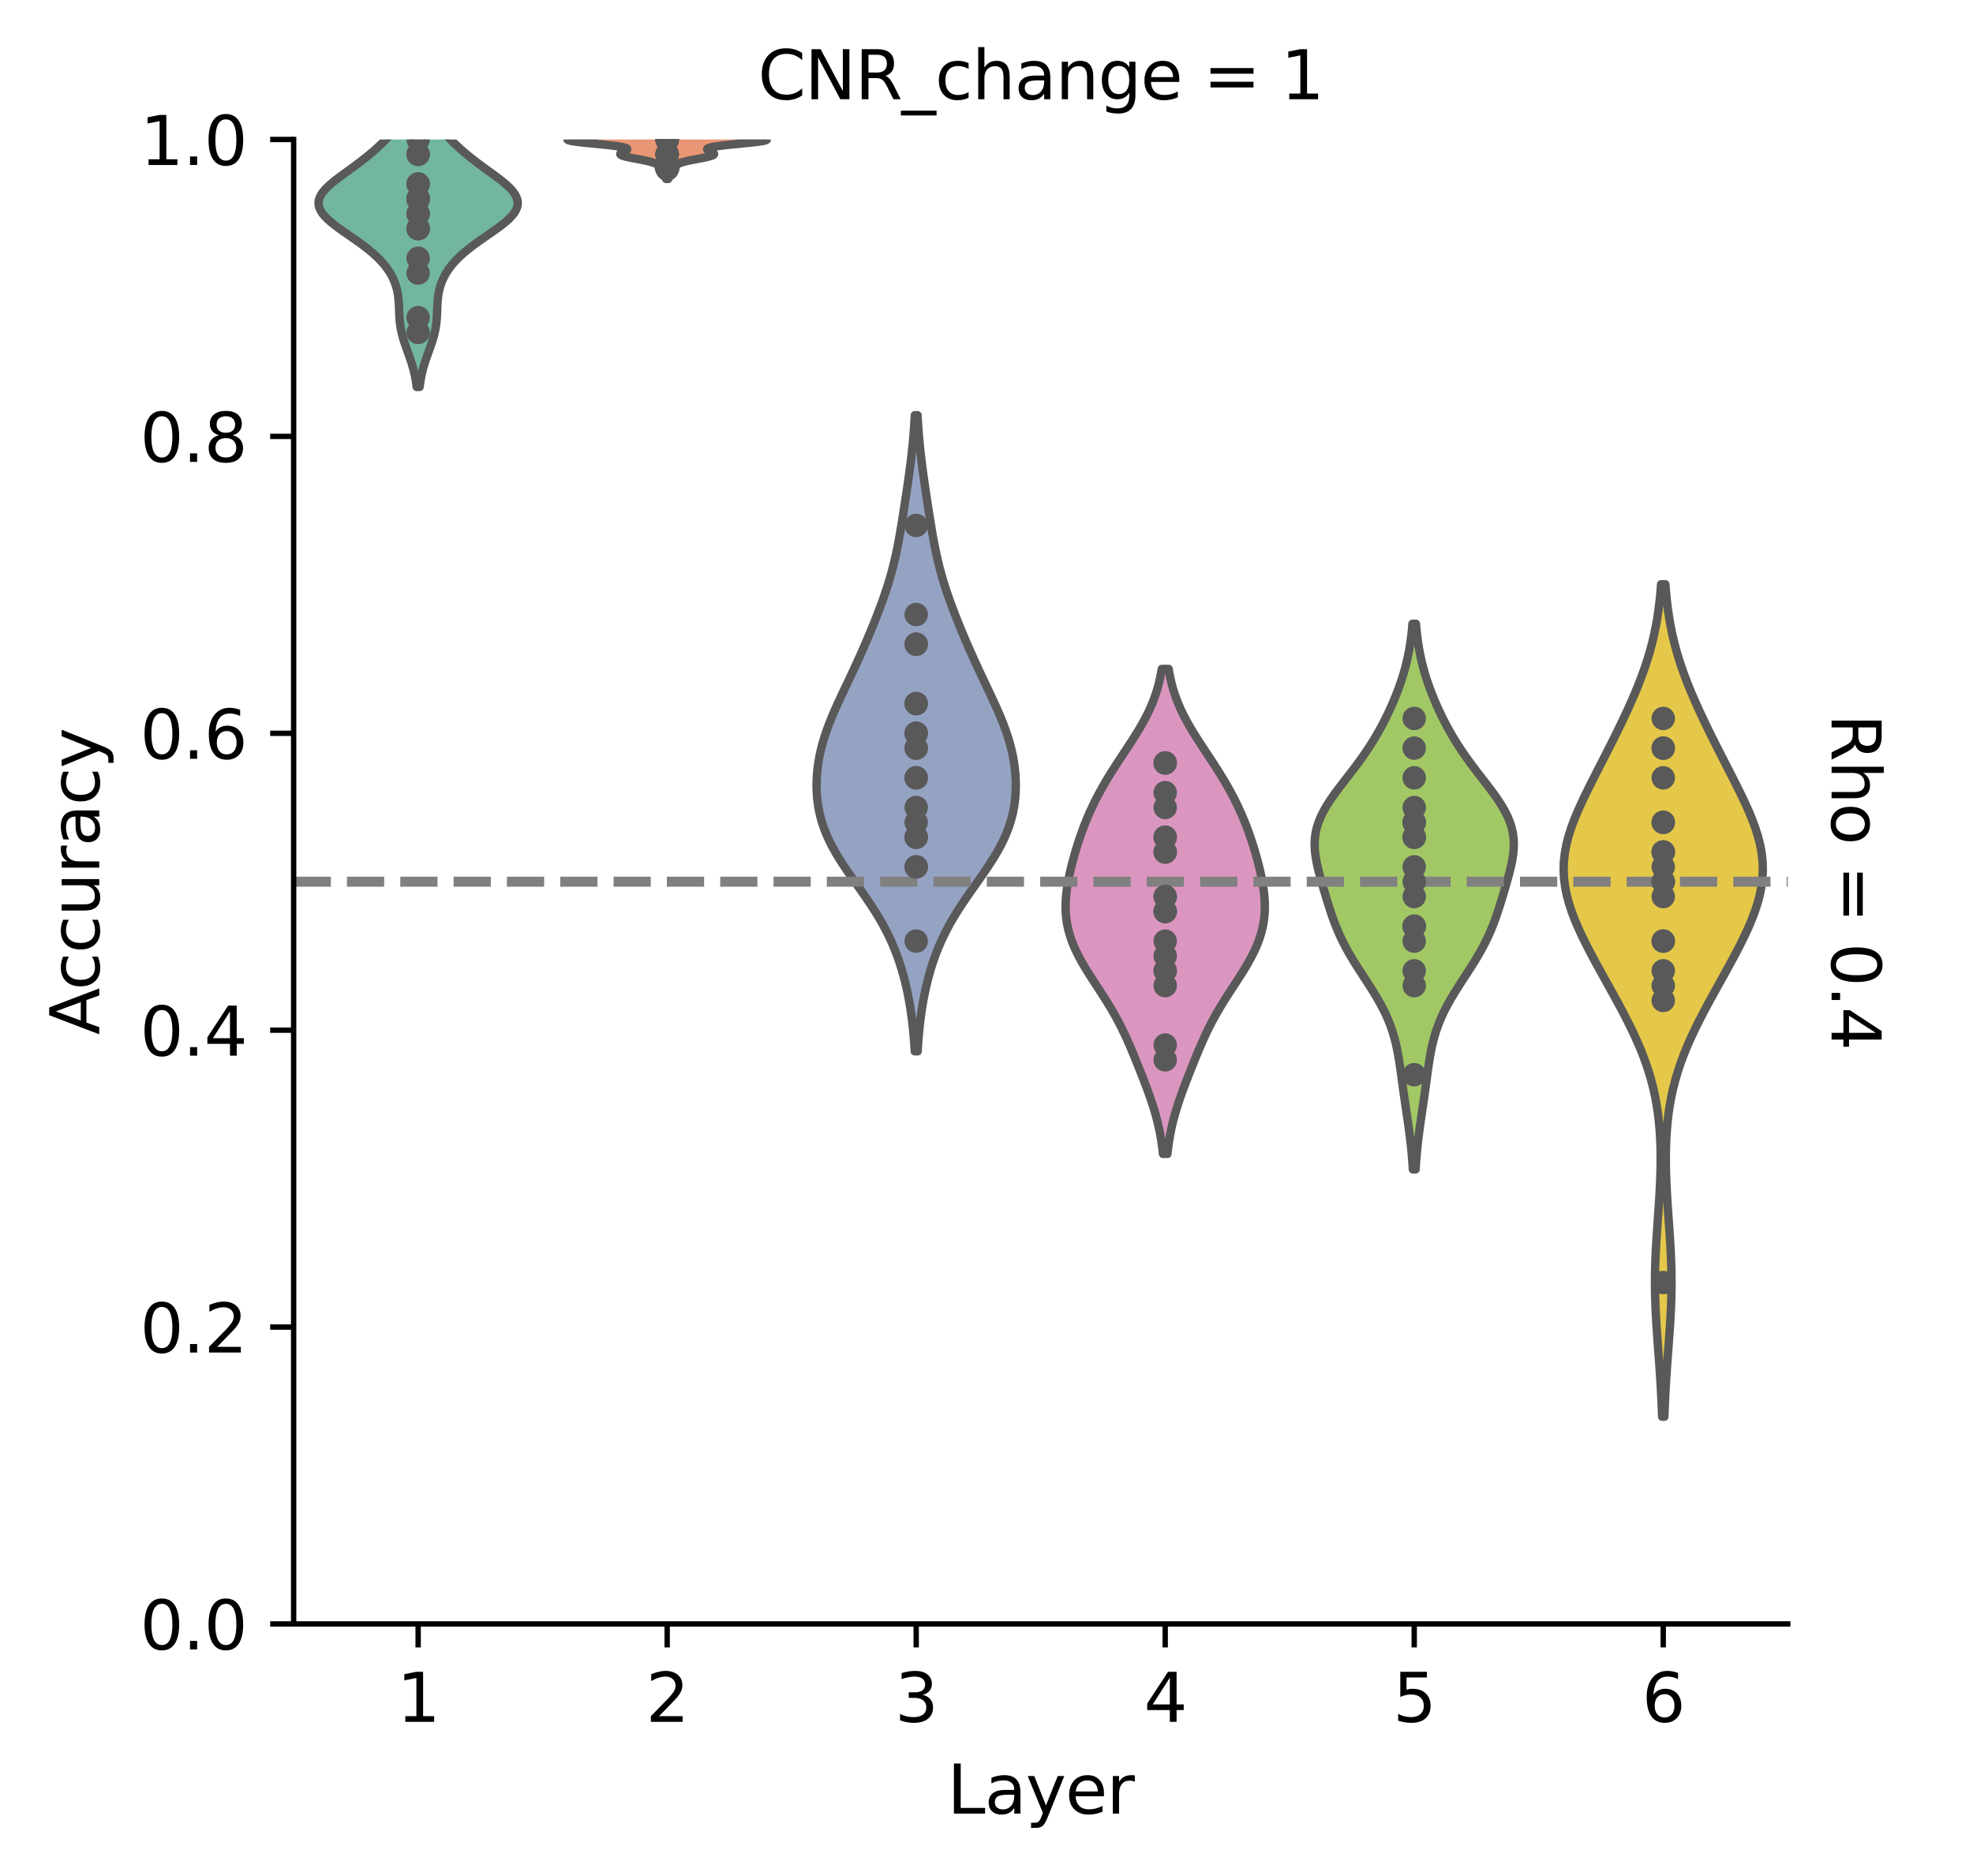 <?xml version="1.0" encoding="utf-8" standalone="no"?>
<!DOCTYPE svg PUBLIC "-//W3C//DTD SVG 1.1//EN"
  "http://www.w3.org/Graphics/SVG/1.1/DTD/svg11.dtd">
<svg xmlns:xlink="http://www.w3.org/1999/xlink" width="294.171pt" height="279.675pt" viewBox="0 0 294.171 279.675" xmlns="http://www.w3.org/2000/svg" version="1.1">
 <defs>
  <style type="text/css">*{stroke-linejoin: round; stroke-linecap: butt}</style>
 </defs>
 <g id="figure_1">
  <g id="patch_1">
   <path d="M 0 279.675 
L 294.171 279.675 
L 294.171 0 
L 0 0 
z
" style="fill: #ffffff"/>
  </g>
  <g id="axes_1">
   <g id="patch_2">
    <path d="M 43.781 242.118 
L 266.551 242.118 
L 266.551 20.798 
L 43.781 20.798 
z
" style="fill: #ffffff"/>
   </g>
   <g id="PolyCollection_1">
    <defs>
     <path id="mc979380153" d="M 62.563 -221.987 
L 62.128 -221.987 
L 62.071 -222.442 
L 62.003 -222.896 
L 61.924 -223.351 
L 61.832 -223.805 
L 61.728 -224.26 
L 61.611 -224.715 
L 61.481 -225.169 
L 61.341 -225.624 
L 61.191 -226.079 
L 61.034 -226.533 
L 60.872 -226.988 
L 60.708 -227.442 
L 60.545 -227.897 
L 60.386 -228.352 
L 60.236 -228.806 
L 60.097 -229.261 
L 59.971 -229.715 
L 59.861 -230.17 
L 59.767 -230.625 
L 59.691 -231.079 
L 59.631 -231.534 
L 59.586 -231.989 
L 59.554 -232.443 
L 59.53 -232.898 
L 59.512 -233.352 
L 59.496 -233.807 
L 59.475 -234.262 
L 59.448 -234.716 
L 59.408 -235.171 
L 59.352 -235.625 
L 59.276 -236.08 
L 59.178 -236.535 
L 59.054 -236.989 
L 58.902 -237.444 
L 58.721 -237.899 
L 58.509 -238.353 
L 58.264 -238.808 
L 57.984 -239.262 
L 57.668 -239.717 
L 57.316 -240.172 
L 56.925 -240.626 
L 56.495 -241.081 
L 56.025 -241.535 
L 55.517 -241.99 
L 54.972 -242.445 
L 54.392 -242.899 
L 53.783 -243.354 
L 53.149 -243.809 
L 52.498 -244.263 
L 51.84 -244.718 
L 51.185 -245.172 
L 50.546 -245.627 
L 49.935 -246.082 
L 49.365 -246.536 
L 48.85 -246.991 
L 48.403 -247.445 
L 48.036 -247.9 
L 47.757 -248.355 
L 47.575 -248.809 
L 47.494 -249.264 
L 47.516 -249.719 
L 47.641 -250.173 
L 47.863 -250.628 
L 48.175 -251.082 
L 48.57 -251.537 
L 49.034 -251.992 
L 49.557 -252.446 
L 50.124 -252.901 
L 50.723 -253.355 
L 51.342 -253.81 
L 51.97 -254.265 
L 52.596 -254.719 
L 53.214 -255.174 
L 53.817 -255.629 
L 54.401 -256.083 
L 54.965 -256.538 
L 55.507 -256.992 
L 56.026 -257.447 
L 56.524 -257.902 
L 57.002 -258.356 
L 57.46 -258.811 
L 57.899 -259.265 
L 58.319 -259.72 
L 58.72 -260.175 
L 59.102 -260.629 
L 59.464 -261.084 
L 59.804 -261.539 
L 60.122 -261.993 
L 60.417 -262.448 
L 60.688 -262.902 
L 60.933 -263.357 
L 61.154 -263.812 
L 61.35 -264.266 
L 61.523 -264.721 
L 61.672 -265.175 
L 61.8 -265.63 
L 61.909 -266.085 
L 61.999 -266.539 
L 62.074 -266.994 
L 62.616 -266.994 
L 62.616 -266.994 
L 62.691 -266.539 
L 62.782 -266.085 
L 62.89 -265.63 
L 63.019 -265.175 
L 63.168 -264.721 
L 63.34 -264.266 
L 63.537 -263.812 
L 63.757 -263.357 
L 64.003 -262.902 
L 64.274 -262.448 
L 64.568 -261.993 
L 64.887 -261.539 
L 65.227 -261.084 
L 65.589 -260.629 
L 65.971 -260.175 
L 66.372 -259.72 
L 66.792 -259.265 
L 67.231 -258.811 
L 67.689 -258.356 
L 68.166 -257.902 
L 68.664 -257.447 
L 69.184 -256.992 
L 69.726 -256.538 
L 70.289 -256.083 
L 70.874 -255.629 
L 71.477 -255.174 
L 72.095 -254.719 
L 72.721 -254.265 
L 73.349 -253.81 
L 73.967 -253.355 
L 74.567 -252.901 
L 75.134 -252.446 
L 75.656 -251.992 
L 76.121 -251.537 
L 76.515 -251.082 
L 76.828 -250.628 
L 77.05 -250.173 
L 77.174 -249.719 
L 77.197 -249.264 
L 77.116 -248.809 
L 76.934 -248.355 
L 76.655 -247.9 
L 76.287 -247.445 
L 75.84 -246.991 
L 75.326 -246.536 
L 74.756 -246.082 
L 74.145 -245.627 
L 73.505 -245.172 
L 72.851 -244.718 
L 72.193 -244.263 
L 71.542 -243.809 
L 70.908 -243.354 
L 70.298 -242.899 
L 69.719 -242.445 
L 69.173 -241.99 
L 68.665 -241.535 
L 68.196 -241.081 
L 67.766 -240.626 
L 67.375 -240.172 
L 67.022 -239.717 
L 66.707 -239.262 
L 66.427 -238.808 
L 66.182 -238.353 
L 65.969 -237.899 
L 65.788 -237.444 
L 65.637 -236.989 
L 65.513 -236.535 
L 65.415 -236.08 
L 65.339 -235.625 
L 65.283 -235.171 
L 65.243 -234.716 
L 65.215 -234.262 
L 65.195 -233.807 
L 65.178 -233.352 
L 65.16 -232.898 
L 65.137 -232.443 
L 65.104 -231.989 
L 65.059 -231.534 
L 65 -231.079 
L 64.923 -230.625 
L 64.83 -230.17 
L 64.72 -229.715 
L 64.594 -229.261 
L 64.455 -228.806 
L 64.304 -228.352 
L 64.146 -227.897 
L 63.983 -227.442 
L 63.819 -226.988 
L 63.657 -226.533 
L 63.499 -226.079 
L 63.35 -225.624 
L 63.209 -225.169 
L 63.08 -224.715 
L 62.963 -224.26 
L 62.859 -223.805 
L 62.767 -223.351 
L 62.688 -222.896 
L 62.62 -222.442 
L 62.563 -221.987 
z
" style="stroke: #595959; stroke-width: 1.25"/>
    </defs>
    <g clip-path="url(#p5f5f4c589f)">
     <use xlink:href="#mc979380153" x="0" y="279.675" style="fill: #72b6a1; stroke: #595959; stroke-width: 1.25"/>
    </g>
   </g>
   <g id="PolyCollection_2">
    <defs>
     <path id="m9bbb3e4b6f" d="M 99.628 -252.995 
L 99.32 -252.995 
L 99.286 -253.069 
L 99.247 -253.144 
L 99.203 -253.218 
L 99.153 -253.292 
L 99.099 -253.366 
L 99.04 -253.44 
L 98.976 -253.514 
L 98.909 -253.588 
L 98.84 -253.662 
L 98.769 -253.736 
L 98.698 -253.81 
L 98.628 -253.884 
L 98.561 -253.959 
L 98.499 -254.033 
L 98.442 -254.107 
L 98.391 -254.181 
L 98.348 -254.255 
L 98.312 -254.329 
L 98.284 -254.403 
L 98.262 -254.477 
L 98.246 -254.551 
L 98.234 -254.625 
L 98.223 -254.7 
L 98.21 -254.774 
L 98.191 -254.848 
L 98.164 -254.922 
L 98.122 -254.996 
L 98.063 -255.07 
L 97.982 -255.144 
L 97.874 -255.218 
L 97.737 -255.292 
L 97.567 -255.366 
L 97.362 -255.44 
L 97.122 -255.515 
L 96.847 -255.589 
L 96.539 -255.663 
L 96.201 -255.737 
L 95.839 -255.811 
L 95.457 -255.885 
L 95.064 -255.959 
L 94.669 -256.033 
L 94.281 -256.107 
L 93.91 -256.181 
L 93.566 -256.256 
L 93.257 -256.33 
L 92.993 -256.404 
L 92.779 -256.478 
L 92.621 -256.552 
L 92.521 -256.626 
L 92.48 -256.7 
L 92.494 -256.774 
L 92.559 -256.848 
L 92.665 -256.922 
L 92.803 -256.996 
L 92.961 -257.071 
L 93.123 -257.145 
L 93.274 -257.219 
L 93.4 -257.293 
L 93.484 -257.367 
L 93.512 -257.441 
L 93.472 -257.515 
L 93.351 -257.589 
L 93.143 -257.663 
L 92.842 -257.737 
L 92.448 -257.812 
L 91.965 -257.886 
L 91.397 -257.96 
L 90.758 -258.034 
L 90.062 -258.108 
L 89.327 -258.182 
L 88.574 -258.256 
L 87.825 -258.33 
L 87.106 -258.404 
L 86.439 -258.478 
L 85.848 -258.552 
L 85.354 -258.627 
L 84.976 -258.701 
L 84.729 -258.775 
L 84.622 -258.849 
L 84.662 -258.923 
L 84.849 -258.997 
L 85.18 -259.071 
L 85.644 -259.145 
L 86.23 -259.219 
L 86.92 -259.293 
L 87.696 -259.368 
L 88.538 -259.442 
L 89.424 -259.516 
L 90.334 -259.59 
L 91.247 -259.664 
L 92.145 -259.738 
L 93.012 -259.812 
L 93.835 -259.886 
L 94.605 -259.96 
L 95.312 -260.034 
L 95.954 -260.108 
L 96.527 -260.183 
L 97.033 -260.257 
L 97.472 -260.331 
L 101.475 -260.331 
L 101.475 -260.331 
L 101.915 -260.257 
L 102.42 -260.183 
L 102.993 -260.108 
L 103.635 -260.034 
L 104.343 -259.96 
L 105.112 -259.886 
L 105.935 -259.812 
L 106.803 -259.738 
L 107.701 -259.664 
L 108.613 -259.59 
L 109.523 -259.516 
L 110.409 -259.442 
L 111.251 -259.368 
L 112.027 -259.293 
L 112.718 -259.219 
L 113.303 -259.145 
L 113.768 -259.071 
L 114.098 -258.997 
L 114.285 -258.923 
L 114.325 -258.849 
L 114.218 -258.775 
L 113.971 -258.701 
L 113.593 -258.627 
L 113.099 -258.552 
L 112.508 -258.478 
L 111.842 -258.404 
L 111.122 -258.33 
L 110.373 -258.256 
L 109.62 -258.182 
L 108.885 -258.108 
L 108.189 -258.034 
L 107.55 -257.96 
L 106.983 -257.886 
L 106.499 -257.812 
L 106.105 -257.737 
L 105.804 -257.663 
L 105.596 -257.589 
L 105.476 -257.515 
L 105.435 -257.441 
L 105.463 -257.367 
L 105.547 -257.293 
L 105.673 -257.219 
L 105.825 -257.145 
L 105.987 -257.071 
L 106.144 -256.996 
L 106.282 -256.922 
L 106.389 -256.848 
L 106.453 -256.774 
L 106.467 -256.7 
L 106.426 -256.626 
L 106.326 -256.552 
L 106.168 -256.478 
L 105.955 -256.404 
L 105.69 -256.33 
L 105.381 -256.256 
L 105.037 -256.181 
L 104.666 -256.107 
L 104.278 -256.033 
L 103.883 -255.959 
L 103.49 -255.885 
L 103.109 -255.811 
L 102.746 -255.737 
L 102.408 -255.663 
L 102.1 -255.589 
L 101.825 -255.515 
L 101.585 -255.44 
L 101.38 -255.366 
L 101.21 -255.292 
L 101.073 -255.218 
L 100.966 -255.144 
L 100.884 -255.07 
L 100.825 -254.996 
L 100.784 -254.922 
L 100.756 -254.848 
L 100.737 -254.774 
L 100.724 -254.7 
L 100.713 -254.625 
L 100.701 -254.551 
L 100.685 -254.477 
L 100.663 -254.403 
L 100.635 -254.329 
L 100.599 -254.255 
L 100.556 -254.181 
L 100.505 -254.107 
L 100.448 -254.033 
L 100.386 -253.959 
L 100.319 -253.884 
L 100.25 -253.81 
L 100.179 -253.736 
L 100.108 -253.662 
L 100.038 -253.588 
L 99.971 -253.514 
L 99.908 -253.44 
L 99.848 -253.366 
L 99.794 -253.292 
L 99.744 -253.218 
L 99.7 -253.144 
L 99.661 -253.069 
L 99.628 -252.995 
z
" style="stroke: #595959; stroke-width: 1.25"/>
    </defs>
    <g clip-path="url(#p5f5f4c589f)">
     <use xlink:href="#m9bbb3e4b6f" x="0" y="279.675" style="fill: #e99675; stroke: #595959; stroke-width: 1.25"/>
    </g>
   </g>
   <g id="PolyCollection_3">
    <defs>
     <path id="m232d4e8653" d="M 136.818 -122.928 
L 136.386 -122.928 
L 136.328 -123.886 
L 136.258 -124.844 
L 136.175 -125.802 
L 136.078 -126.76 
L 135.966 -127.718 
L 135.837 -128.676 
L 135.69 -129.634 
L 135.524 -130.592 
L 135.338 -131.55 
L 135.131 -132.508 
L 134.901 -133.466 
L 134.647 -134.424 
L 134.366 -135.382 
L 134.057 -136.34 
L 133.718 -137.298 
L 133.345 -138.256 
L 132.937 -139.214 
L 132.492 -140.172 
L 132.008 -141.13 
L 131.487 -142.088 
L 130.928 -143.046 
L 130.334 -144.004 
L 129.71 -144.962 
L 129.061 -145.92 
L 128.393 -146.878 
L 127.717 -147.836 
L 127.041 -148.794 
L 126.375 -149.752 
L 125.73 -150.71 
L 125.116 -151.668 
L 124.541 -152.626 
L 124.012 -153.584 
L 123.536 -154.542 
L 123.116 -155.5 
L 122.754 -156.458 
L 122.451 -157.415 
L 122.206 -158.373 
L 122.016 -159.331 
L 121.878 -160.289 
L 121.791 -161.247 
L 121.751 -162.205 
L 121.755 -163.163 
L 121.803 -164.121 
L 121.893 -165.079 
L 122.024 -166.037 
L 122.195 -166.995 
L 122.406 -167.953 
L 122.657 -168.911 
L 122.946 -169.869 
L 123.27 -170.827 
L 123.627 -171.785 
L 124.012 -172.743 
L 124.422 -173.701 
L 124.85 -174.659 
L 125.293 -175.617 
L 125.744 -176.575 
L 126.198 -177.533 
L 126.653 -178.491 
L 127.104 -179.449 
L 127.549 -180.407 
L 127.987 -181.365 
L 128.417 -182.323 
L 128.839 -183.281 
L 129.252 -184.239 
L 129.657 -185.197 
L 130.053 -186.155 
L 130.441 -187.113 
L 130.819 -188.071 
L 131.185 -189.029 
L 131.538 -189.987 
L 131.876 -190.945 
L 132.198 -191.903 
L 132.5 -192.861 
L 132.783 -193.819 
L 133.046 -194.777 
L 133.288 -195.735 
L 133.512 -196.693 
L 133.718 -197.651 
L 133.909 -198.609 
L 134.087 -199.567 
L 134.254 -200.525 
L 134.414 -201.483 
L 134.568 -202.441 
L 134.719 -203.399 
L 134.867 -204.357 
L 135.013 -205.315 
L 135.157 -206.273 
L 135.299 -207.231 
L 135.437 -208.189 
L 135.571 -209.147 
L 135.699 -210.104 
L 135.819 -211.062 
L 135.931 -212.02 
L 136.034 -212.978 
L 136.127 -213.936 
L 136.21 -214.894 
L 136.282 -215.852 
L 136.344 -216.81 
L 136.397 -217.768 
L 136.807 -217.768 
L 136.807 -217.768 
L 136.86 -216.81 
L 136.922 -215.852 
L 136.994 -214.894 
L 137.077 -213.936 
L 137.17 -212.978 
L 137.272 -212.02 
L 137.385 -211.062 
L 137.505 -210.104 
L 137.633 -209.147 
L 137.767 -208.189 
L 137.905 -207.231 
L 138.047 -206.273 
L 138.191 -205.315 
L 138.337 -204.357 
L 138.485 -203.399 
L 138.636 -202.441 
L 138.79 -201.483 
L 138.95 -200.525 
L 139.117 -199.567 
L 139.295 -198.609 
L 139.486 -197.651 
L 139.692 -196.693 
L 139.915 -195.735 
L 140.158 -194.777 
L 140.421 -193.819 
L 140.704 -192.861 
L 141.006 -191.903 
L 141.327 -190.945 
L 141.666 -189.987 
L 142.019 -189.029 
L 142.385 -188.071 
L 142.763 -187.113 
L 143.15 -186.155 
L 143.547 -185.197 
L 143.952 -184.239 
L 144.365 -183.281 
L 144.787 -182.323 
L 145.217 -181.365 
L 145.655 -180.407 
L 146.1 -179.449 
L 146.551 -178.491 
L 147.005 -177.533 
L 147.46 -176.575 
L 147.911 -175.617 
L 148.353 -174.659 
L 148.782 -173.701 
L 149.192 -172.743 
L 149.577 -171.785 
L 149.934 -170.827 
L 150.258 -169.869 
L 150.547 -168.911 
L 150.797 -167.953 
L 151.009 -166.995 
L 151.18 -166.037 
L 151.311 -165.079 
L 151.401 -164.121 
L 151.449 -163.163 
L 151.453 -162.205 
L 151.413 -161.247 
L 151.326 -160.289 
L 151.188 -159.331 
L 150.998 -158.373 
L 150.753 -157.415 
L 150.449 -156.458 
L 150.088 -155.5 
L 149.668 -154.542 
L 149.191 -153.584 
L 148.663 -152.626 
L 148.088 -151.668 
L 147.473 -150.71 
L 146.828 -149.752 
L 146.163 -148.794 
L 145.487 -147.836 
L 144.81 -146.878 
L 144.143 -145.92 
L 143.494 -144.962 
L 142.869 -144.004 
L 142.276 -143.046 
L 141.717 -142.088 
L 141.195 -141.13 
L 140.712 -140.172 
L 140.267 -139.214 
L 139.859 -138.256 
L 139.486 -137.298 
L 139.147 -136.34 
L 138.837 -135.382 
L 138.557 -134.424 
L 138.302 -133.466 
L 138.073 -132.508 
L 137.865 -131.55 
L 137.68 -130.592 
L 137.514 -129.634 
L 137.367 -128.676 
L 137.238 -127.718 
L 137.126 -126.76 
L 137.029 -125.802 
L 136.946 -124.844 
L 136.876 -123.886 
L 136.818 -122.928 
z
" style="stroke: #595959; stroke-width: 1.25"/>
    </defs>
    <g clip-path="url(#p5f5f4c589f)">
     <use xlink:href="#m232d4e8653" x="0" y="279.675" style="fill: #95a3c3; stroke: #595959; stroke-width: 1.25"/>
    </g>
   </g>
   <g id="PolyCollection_4">
    <defs>
     <path id="m439e32567b" d="M 174.064 -107.638 
L 173.397 -107.638 
L 173.316 -108.368 
L 173.221 -109.098 
L 173.11 -109.829 
L 172.983 -110.559 
L 172.839 -111.289 
L 172.676 -112.02 
L 172.497 -112.75 
L 172.3 -113.48 
L 172.086 -114.211 
L 171.857 -114.941 
L 171.615 -115.671 
L 171.36 -116.402 
L 171.096 -117.132 
L 170.823 -117.862 
L 170.545 -118.593 
L 170.261 -119.323 
L 169.973 -120.053 
L 169.683 -120.784 
L 169.389 -121.514 
L 169.091 -122.245 
L 168.788 -122.975 
L 168.478 -123.705 
L 168.159 -124.436 
L 167.829 -125.166 
L 167.485 -125.896 
L 167.125 -126.627 
L 166.748 -127.357 
L 166.353 -128.087 
L 165.94 -128.818 
L 165.509 -129.548 
L 165.062 -130.278 
L 164.601 -131.009 
L 164.131 -131.739 
L 163.655 -132.469 
L 163.177 -133.2 
L 162.704 -133.93 
L 162.241 -134.66 
L 161.792 -135.391 
L 161.362 -136.121 
L 160.958 -136.852 
L 160.582 -137.582 
L 160.239 -138.312 
L 159.931 -139.043 
L 159.662 -139.773 
L 159.432 -140.503 
L 159.242 -141.234 
L 159.093 -141.964 
L 158.983 -142.694 
L 158.913 -143.425 
L 158.879 -144.155 
L 158.88 -144.885 
L 158.912 -145.616 
L 158.974 -146.346 
L 159.062 -147.076 
L 159.173 -147.807 
L 159.304 -148.537 
L 159.453 -149.267 
L 159.618 -149.998 
L 159.796 -150.728 
L 159.987 -151.459 
L 160.189 -152.189 
L 160.403 -152.919 
L 160.628 -153.65 
L 160.864 -154.38 
L 161.113 -155.11 
L 161.374 -155.841 
L 161.649 -156.571 
L 161.939 -157.301 
L 162.244 -158.032 
L 162.566 -158.762 
L 162.904 -159.492 
L 163.259 -160.223 
L 163.632 -160.953 
L 164.023 -161.683 
L 164.43 -162.414 
L 164.854 -163.144 
L 165.293 -163.874 
L 165.746 -164.605 
L 166.211 -165.335 
L 166.684 -166.066 
L 167.164 -166.796 
L 167.647 -167.526 
L 168.128 -168.257 
L 168.605 -168.987 
L 169.074 -169.717 
L 169.529 -170.448 
L 169.968 -171.178 
L 170.387 -171.908 
L 170.783 -172.639 
L 171.153 -173.369 
L 171.496 -174.099 
L 171.809 -174.83 
L 172.094 -175.56 
L 172.348 -176.29 
L 172.574 -177.021 
L 172.772 -177.751 
L 172.943 -178.481 
L 173.09 -179.212 
L 173.215 -179.942 
L 174.246 -179.942 
L 174.246 -179.942 
L 174.37 -179.212 
L 174.517 -178.481 
L 174.689 -177.751 
L 174.886 -177.021 
L 175.112 -176.29 
L 175.367 -175.56 
L 175.651 -174.83 
L 175.965 -174.099 
L 176.307 -173.369 
L 176.678 -172.639 
L 177.073 -171.908 
L 177.492 -171.178 
L 177.931 -170.448 
L 178.387 -169.717 
L 178.855 -168.987 
L 179.332 -168.257 
L 179.814 -167.526 
L 180.296 -166.796 
L 180.776 -166.066 
L 181.25 -165.335 
L 181.714 -164.605 
L 182.167 -163.874 
L 182.606 -163.144 
L 183.03 -162.414 
L 183.438 -161.683 
L 183.828 -160.953 
L 184.201 -160.223 
L 184.556 -159.492 
L 184.895 -158.762 
L 185.216 -158.032 
L 185.521 -157.301 
L 185.811 -156.571 
L 186.086 -155.841 
L 186.347 -155.11 
L 186.596 -154.38 
L 186.833 -153.65 
L 187.057 -152.919 
L 187.271 -152.189 
L 187.474 -151.459 
L 187.664 -150.728 
L 187.843 -149.998 
L 188.007 -149.267 
L 188.156 -148.537 
L 188.287 -147.807 
L 188.398 -147.076 
L 188.486 -146.346 
L 188.548 -145.616 
L 188.581 -144.885 
L 188.581 -144.155 
L 188.548 -143.425 
L 188.477 -142.694 
L 188.368 -141.964 
L 188.218 -141.234 
L 188.029 -140.503 
L 187.799 -139.773 
L 187.529 -139.043 
L 187.221 -138.312 
L 186.878 -137.582 
L 186.503 -136.852 
L 186.098 -136.121 
L 185.669 -135.391 
L 185.22 -134.66 
L 184.756 -133.93 
L 184.283 -133.2 
L 183.806 -132.469 
L 183.329 -131.739 
L 182.859 -131.009 
L 182.399 -130.278 
L 181.952 -129.548 
L 181.52 -128.818 
L 181.107 -128.087 
L 180.712 -127.357 
L 180.335 -126.627 
L 179.975 -125.896 
L 179.631 -125.166 
L 179.301 -124.436 
L 178.982 -123.705 
L 178.672 -122.975 
L 178.369 -122.245 
L 178.071 -121.514 
L 177.777 -120.784 
L 177.487 -120.053 
L 177.199 -119.323 
L 176.916 -118.593 
L 176.637 -117.862 
L 176.364 -117.132 
L 176.1 -116.402 
L 175.845 -115.671 
L 175.603 -114.941 
L 175.374 -114.211 
L 175.161 -113.48 
L 174.964 -112.75 
L 174.784 -112.02 
L 174.622 -111.289 
L 174.477 -110.559 
L 174.35 -109.829 
L 174.24 -109.098 
L 174.145 -108.368 
L 174.064 -107.638 
z
" style="stroke: #595959; stroke-width: 1.25"/>
    </defs>
    <g clip-path="url(#p5f5f4c589f)">
     <use xlink:href="#m439e32567b" x="0" y="279.675" style="fill: #db96c0; stroke: #595959; stroke-width: 1.25"/>
    </g>
   </g>
   <g id="PolyCollection_5">
    <defs>
     <path id="m9a0f03e8f7" d="M 211.062 -105.331 
L 210.655 -105.331 
L 210.603 -106.153 
L 210.542 -106.975 
L 210.471 -107.796 
L 210.391 -108.618 
L 210.302 -109.44 
L 210.204 -110.261 
L 210.098 -111.083 
L 209.985 -111.905 
L 209.868 -112.726 
L 209.747 -113.548 
L 209.626 -114.37 
L 209.504 -115.191 
L 209.385 -116.013 
L 209.268 -116.835 
L 209.154 -117.656 
L 209.042 -118.478 
L 208.931 -119.299 
L 208.818 -120.121 
L 208.7 -120.943 
L 208.572 -121.764 
L 208.43 -122.586 
L 208.269 -123.408 
L 208.084 -124.229 
L 207.87 -125.051 
L 207.623 -125.873 
L 207.341 -126.694 
L 207.02 -127.516 
L 206.66 -128.338 
L 206.263 -129.159 
L 205.83 -129.981 
L 205.364 -130.803 
L 204.872 -131.624 
L 204.359 -132.446 
L 203.831 -133.267 
L 203.297 -134.089 
L 202.763 -134.911 
L 202.238 -135.732 
L 201.728 -136.554 
L 201.238 -137.376 
L 200.775 -138.197 
L 200.34 -139.019 
L 199.936 -139.841 
L 199.562 -140.662 
L 199.218 -141.484 
L 198.9 -142.306 
L 198.605 -143.127 
L 198.327 -143.949 
L 198.063 -144.771 
L 197.809 -145.592 
L 197.561 -146.414 
L 197.317 -147.236 
L 197.079 -148.057 
L 196.848 -148.879 
L 196.63 -149.7 
L 196.431 -150.522 
L 196.26 -151.344 
L 196.125 -152.165 
L 196.038 -152.987 
L 196.007 -153.809 
L 196.042 -154.63 
L 196.148 -155.452 
L 196.331 -156.274 
L 196.591 -157.095 
L 196.928 -157.917 
L 197.336 -158.739 
L 197.809 -159.56 
L 198.337 -160.382 
L 198.91 -161.204 
L 199.515 -162.025 
L 200.142 -162.847 
L 200.778 -163.668 
L 201.413 -164.49 
L 202.04 -165.312 
L 202.65 -166.133 
L 203.239 -166.955 
L 203.803 -167.777 
L 204.342 -168.598 
L 204.854 -169.42 
L 205.34 -170.242 
L 205.802 -171.063 
L 206.241 -171.885 
L 206.659 -172.707 
L 207.055 -173.528 
L 207.433 -174.35 
L 207.791 -175.172 
L 208.129 -175.993 
L 208.447 -176.815 
L 208.745 -177.637 
L 209.022 -178.458 
L 209.277 -179.28 
L 209.509 -180.101 
L 209.718 -180.923 
L 209.905 -181.745 
L 210.069 -182.566 
L 210.212 -183.388 
L 210.335 -184.21 
L 210.44 -185.031 
L 210.527 -185.853 
L 210.599 -186.675 
L 211.117 -186.675 
L 211.117 -186.675 
L 211.19 -185.853 
L 211.277 -185.031 
L 211.382 -184.21 
L 211.505 -183.388 
L 211.648 -182.566 
L 211.812 -181.745 
L 211.999 -180.923 
L 212.208 -180.101 
L 212.44 -179.28 
L 212.695 -178.458 
L 212.971 -177.637 
L 213.269 -176.815 
L 213.588 -175.993 
L 213.926 -175.172 
L 214.284 -174.35 
L 214.661 -173.528 
L 215.058 -172.707 
L 215.476 -171.885 
L 215.915 -171.063 
L 216.377 -170.242 
L 216.863 -169.42 
L 217.375 -168.598 
L 217.914 -167.777 
L 218.478 -166.955 
L 219.067 -166.133 
L 219.677 -165.312 
L 220.303 -164.49 
L 220.939 -163.668 
L 221.575 -162.847 
L 222.202 -162.025 
L 222.807 -161.204 
L 223.38 -160.382 
L 223.908 -159.56 
L 224.381 -158.739 
L 224.789 -157.917 
L 225.126 -157.095 
L 225.386 -156.274 
L 225.569 -155.452 
L 225.675 -154.63 
L 225.71 -153.809 
L 225.679 -152.987 
L 225.592 -152.165 
L 225.457 -151.344 
L 225.286 -150.522 
L 225.087 -149.7 
L 224.869 -148.879 
L 224.638 -148.057 
L 224.4 -147.236 
L 224.156 -146.414 
L 223.908 -145.592 
L 223.653 -144.771 
L 223.389 -143.949 
L 223.112 -143.127 
L 222.817 -142.306 
L 222.499 -141.484 
L 222.155 -140.662 
L 221.781 -139.841 
L 221.377 -139.019 
L 220.942 -138.197 
L 220.479 -137.376 
L 219.989 -136.554 
L 219.479 -135.732 
L 218.953 -134.911 
L 218.42 -134.089 
L 217.886 -133.267 
L 217.358 -132.446 
L 216.845 -131.624 
L 216.352 -130.803 
L 215.887 -129.981 
L 215.454 -129.159 
L 215.056 -128.338 
L 214.697 -127.516 
L 214.376 -126.694 
L 214.093 -125.873 
L 213.847 -125.051 
L 213.633 -124.229 
L 213.448 -123.408 
L 213.287 -122.586 
L 213.145 -121.764 
L 213.017 -120.943 
L 212.899 -120.121 
L 212.786 -119.299 
L 212.675 -118.478 
L 212.563 -117.656 
L 212.449 -116.835 
L 212.332 -116.013 
L 212.212 -115.191 
L 212.091 -114.37 
L 211.969 -113.548 
L 211.849 -112.726 
L 211.732 -111.905 
L 211.619 -111.083 
L 211.513 -110.261 
L 211.415 -109.44 
L 211.325 -108.618 
L 211.245 -107.796 
L 211.175 -106.975 
L 211.114 -106.153 
L 211.062 -105.331 
z
" style="stroke: #595959; stroke-width: 1.25"/>
    </defs>
    <g clip-path="url(#p5f5f4c589f)">
     <use xlink:href="#m9a0f03e8f7" x="0" y="279.675" style="fill: #a2c865; stroke: #595959; stroke-width: 1.25"/>
    </g>
   </g>
   <g id="PolyCollection_6">
    <defs>
     <path id="m78352e26e6" d="M 248.154 -68.456 
L 247.819 -68.456 
L 247.773 -69.709 
L 247.719 -70.963 
L 247.656 -72.217 
L 247.585 -73.47 
L 247.505 -74.724 
L 247.42 -75.977 
L 247.329 -77.231 
L 247.235 -78.485 
L 247.142 -79.738 
L 247.052 -80.992 
L 246.968 -82.246 
L 246.894 -83.499 
L 246.833 -84.753 
L 246.787 -86.007 
L 246.76 -87.26 
L 246.751 -88.514 
L 246.761 -89.767 
L 246.79 -91.021 
L 246.836 -92.275 
L 246.898 -93.528 
L 246.971 -94.782 
L 247.054 -96.036 
L 247.141 -97.289 
L 247.23 -98.543 
L 247.316 -99.797 
L 247.397 -101.05 
L 247.468 -102.304 
L 247.527 -103.557 
L 247.571 -104.811 
L 247.596 -106.065 
L 247.601 -107.318 
L 247.582 -108.572 
L 247.536 -109.826 
L 247.46 -111.079 
L 247.351 -112.333 
L 247.206 -113.587 
L 247.021 -114.84 
L 246.793 -116.094 
L 246.521 -117.347 
L 246.201 -118.601 
L 245.833 -119.855 
L 245.418 -121.108 
L 244.955 -122.362 
L 244.447 -123.616 
L 243.898 -124.869 
L 243.311 -126.123 
L 242.691 -127.377 
L 242.045 -128.63 
L 241.377 -129.884 
L 240.694 -131.137 
L 240.001 -132.391 
L 239.304 -133.645 
L 238.609 -134.898 
L 237.921 -136.152 
L 237.248 -137.406 
L 236.596 -138.659 
L 235.972 -139.913 
L 235.386 -141.167 
L 234.847 -142.42 
L 234.364 -143.674 
L 233.949 -144.927 
L 233.611 -146.181 
L 233.358 -147.435 
L 233.198 -148.688 
L 233.135 -149.942 
L 233.172 -151.196 
L 233.307 -152.449 
L 233.537 -153.703 
L 233.854 -154.957 
L 234.249 -156.21 
L 234.713 -157.464 
L 235.232 -158.717 
L 235.795 -159.971 
L 236.391 -161.225 
L 237.011 -162.478 
L 237.644 -163.732 
L 238.285 -164.986 
L 238.928 -166.239 
L 239.568 -167.493 
L 240.203 -168.747 
L 240.83 -170 
L 241.445 -171.254 
L 242.048 -172.507 
L 242.634 -173.761 
L 243.2 -175.015 
L 243.744 -176.268 
L 244.26 -177.522 
L 244.746 -178.776 
L 245.198 -180.029 
L 245.614 -181.283 
L 245.99 -182.537 
L 246.327 -183.79 
L 246.623 -185.044 
L 246.881 -186.298 
L 247.102 -187.551 
L 247.288 -188.805 
L 247.442 -190.058 
L 247.568 -191.312 
L 247.669 -192.566 
L 248.305 -192.566 
L 248.305 -192.566 
L 248.406 -191.312 
L 248.532 -190.058 
L 248.686 -188.805 
L 248.872 -187.551 
L 249.092 -186.298 
L 249.35 -185.044 
L 249.647 -183.79 
L 249.983 -182.537 
L 250.36 -181.283 
L 250.775 -180.029 
L 251.227 -178.776 
L 251.713 -177.522 
L 252.229 -176.268 
L 252.773 -175.015 
L 253.34 -173.761 
L 253.926 -172.507 
L 254.528 -171.254 
L 255.144 -170 
L 255.77 -168.747 
L 256.405 -167.493 
L 257.045 -166.239 
L 257.688 -164.986 
L 258.329 -163.732 
L 258.963 -162.478 
L 259.582 -161.225 
L 260.178 -159.971 
L 260.742 -158.717 
L 261.261 -157.464 
L 261.724 -156.21 
L 262.119 -154.957 
L 262.437 -153.703 
L 262.666 -152.449 
L 262.801 -151.196 
L 262.838 -149.942 
L 262.775 -148.688 
L 262.615 -147.435 
L 262.362 -146.181 
L 262.024 -144.927 
L 261.609 -143.674 
L 261.127 -142.42 
L 260.587 -141.167 
L 260.001 -139.913 
L 259.378 -138.659 
L 258.725 -137.406 
L 258.052 -136.152 
L 257.364 -134.898 
L 256.669 -133.645 
L 255.972 -132.391 
L 255.279 -131.137 
L 254.596 -129.884 
L 253.928 -128.63 
L 253.282 -127.377 
L 252.663 -126.123 
L 252.076 -124.869 
L 251.526 -123.616 
L 251.019 -122.362 
L 250.556 -121.108 
L 250.14 -119.855 
L 249.772 -118.601 
L 249.453 -117.347 
L 249.18 -116.094 
L 248.953 -114.84 
L 248.768 -113.587 
L 248.622 -112.333 
L 248.514 -111.079 
L 248.438 -109.826 
L 248.392 -108.572 
L 248.372 -107.318 
L 248.377 -106.065 
L 248.402 -104.811 
L 248.446 -103.557 
L 248.505 -102.304 
L 248.576 -101.05 
L 248.657 -99.797 
L 248.743 -98.543 
L 248.832 -97.289 
L 248.92 -96.036 
L 249.002 -94.782 
L 249.076 -93.528 
L 249.137 -92.275 
L 249.183 -91.021 
L 249.212 -89.767 
L 249.223 -88.514 
L 249.214 -87.26 
L 249.186 -86.007 
L 249.14 -84.753 
L 249.079 -83.499 
L 249.006 -82.246 
L 248.922 -80.992 
L 248.832 -79.738 
L 248.738 -78.485 
L 248.645 -77.231 
L 248.554 -75.977 
L 248.468 -74.724 
L 248.389 -73.47 
L 248.317 -72.217 
L 248.254 -70.963 
L 248.2 -69.709 
L 248.154 -68.456 
z
" style="stroke: #595959; stroke-width: 1.25"/>
    </defs>
    <g clip-path="url(#p5f5f4c589f)">
     <use xlink:href="#m78352e26e6" x="0" y="279.675" style="fill: #e5c849; stroke: #595959; stroke-width: 1.25"/>
    </g>
   </g>
   <g id="matplotlib.axis_1">
    <g id="xtick_1">
     <g id="line2d_1">
      <defs>
       <path id="mad9108a8cf" d="M 0 0 
L 0 3.5 
" style="stroke: #000000; stroke-width: 0.8"/>
      </defs>
      <g>
       <use xlink:href="#mad9108a8cf" x="62.345" y="242.118" style="stroke: #000000; stroke-width: 0.8"/>
      </g>
     </g>
     <g id="text_1">
      <!-- 1 -->
      <g transform="translate(59.164 256.717) scale(0.1 -0.1)">
       <defs>
        <path id="DejaVuSans-31" d="M 794 531 
L 1825 531 
L 1825 4091 
L 703 3866 
L 703 4441 
L 1819 4666 
L 2450 4666 
L 2450 531 
L 3481 531 
L 3481 0 
L 794 0 
L 794 531 
z
" transform="scale(0.016)"/>
       </defs>
       <use xlink:href="#DejaVuSans-31"/>
      </g>
     </g>
    </g>
    <g id="xtick_2">
     <g id="line2d_2">
      <g>
       <use xlink:href="#mad9108a8cf" x="99.474" y="242.118" style="stroke: #000000; stroke-width: 0.8"/>
      </g>
     </g>
     <g id="text_2">
      <!-- 2 -->
      <g transform="translate(96.292 256.717) scale(0.1 -0.1)">
       <defs>
        <path id="DejaVuSans-32" d="M 1228 531 
L 3431 531 
L 3431 0 
L 469 0 
L 469 531 
Q 828 903 1448 1529 
Q 2069 2156 2228 2338 
Q 2531 2678 2651 2914 
Q 2772 3150 2772 3378 
Q 2772 3750 2511 3984 
Q 2250 4219 1831 4219 
Q 1534 4219 1204 4116 
Q 875 4013 500 3803 
L 500 4441 
Q 881 4594 1212 4672 
Q 1544 4750 1819 4750 
Q 2544 4750 2975 4387 
Q 3406 4025 3406 3419 
Q 3406 3131 3298 2873 
Q 3191 2616 2906 2266 
Q 2828 2175 2409 1742 
Q 1991 1309 1228 531 
z
" transform="scale(0.016)"/>
       </defs>
       <use xlink:href="#DejaVuSans-32"/>
      </g>
     </g>
    </g>
    <g id="xtick_3">
     <g id="line2d_3">
      <g>
       <use xlink:href="#mad9108a8cf" x="136.602" y="242.118" style="stroke: #000000; stroke-width: 0.8"/>
      </g>
     </g>
     <g id="text_3">
      <!-- 3 -->
      <g transform="translate(133.421 256.717) scale(0.1 -0.1)">
       <defs>
        <path id="DejaVuSans-33" d="M 2597 2516 
Q 3050 2419 3304 2112 
Q 3559 1806 3559 1356 
Q 3559 666 3084 287 
Q 2609 -91 1734 -91 
Q 1441 -91 1130 -33 
Q 819 25 488 141 
L 488 750 
Q 750 597 1062 519 
Q 1375 441 1716 441 
Q 2309 441 2620 675 
Q 2931 909 2931 1356 
Q 2931 1769 2642 2001 
Q 2353 2234 1838 2234 
L 1294 2234 
L 1294 2753 
L 1863 2753 
Q 2328 2753 2575 2939 
Q 2822 3125 2822 3475 
Q 2822 3834 2567 4026 
Q 2313 4219 1838 4219 
Q 1578 4219 1281 4162 
Q 984 4106 628 3988 
L 628 4550 
Q 988 4650 1302 4700 
Q 1616 4750 1894 4750 
Q 2613 4750 3031 4423 
Q 3450 4097 3450 3541 
Q 3450 3153 3228 2886 
Q 3006 2619 2597 2516 
z
" transform="scale(0.016)"/>
       </defs>
       <use xlink:href="#DejaVuSans-33"/>
      </g>
     </g>
    </g>
    <g id="xtick_4">
     <g id="line2d_4">
      <g>
       <use xlink:href="#mad9108a8cf" x="173.73" y="242.118" style="stroke: #000000; stroke-width: 0.8"/>
      </g>
     </g>
     <g id="text_4">
      <!-- 4 -->
      <g transform="translate(170.549 256.717) scale(0.1 -0.1)">
       <defs>
        <path id="DejaVuSans-34" d="M 2419 4116 
L 825 1625 
L 2419 1625 
L 2419 4116 
z
M 2253 4666 
L 3047 4666 
L 3047 1625 
L 3713 1625 
L 3713 1100 
L 3047 1100 
L 3047 0 
L 2419 0 
L 2419 1100 
L 313 1100 
L 313 1709 
L 2253 4666 
z
" transform="scale(0.016)"/>
       </defs>
       <use xlink:href="#DejaVuSans-34"/>
      </g>
     </g>
    </g>
    <g id="xtick_5">
     <g id="line2d_5">
      <g>
       <use xlink:href="#mad9108a8cf" x="210.858" y="242.118" style="stroke: #000000; stroke-width: 0.8"/>
      </g>
     </g>
     <g id="text_5">
      <!-- 5 -->
      <g transform="translate(207.677 256.717) scale(0.1 -0.1)">
       <defs>
        <path id="DejaVuSans-35" d="M 691 4666 
L 3169 4666 
L 3169 4134 
L 1269 4134 
L 1269 2991 
Q 1406 3038 1543 3061 
Q 1681 3084 1819 3084 
Q 2600 3084 3056 2656 
Q 3513 2228 3513 1497 
Q 3513 744 3044 326 
Q 2575 -91 1722 -91 
Q 1428 -91 1123 -41 
Q 819 9 494 109 
L 494 744 
Q 775 591 1075 516 
Q 1375 441 1709 441 
Q 2250 441 2565 725 
Q 2881 1009 2881 1497 
Q 2881 1984 2565 2268 
Q 2250 2553 1709 2553 
Q 1456 2553 1204 2497 
Q 953 2441 691 2322 
L 691 4666 
z
" transform="scale(0.016)"/>
       </defs>
       <use xlink:href="#DejaVuSans-35"/>
      </g>
     </g>
    </g>
    <g id="xtick_6">
     <g id="line2d_6">
      <g>
       <use xlink:href="#mad9108a8cf" x="247.987" y="242.118" style="stroke: #000000; stroke-width: 0.8"/>
      </g>
     </g>
     <g id="text_6">
      <!-- 6 -->
      <g transform="translate(244.805 256.717) scale(0.1 -0.1)">
       <defs>
        <path id="DejaVuSans-36" d="M 2113 2584 
Q 1688 2584 1439 2293 
Q 1191 2003 1191 1497 
Q 1191 994 1439 701 
Q 1688 409 2113 409 
Q 2538 409 2786 701 
Q 3034 994 3034 1497 
Q 3034 2003 2786 2293 
Q 2538 2584 2113 2584 
z
M 3366 4563 
L 3366 3988 
Q 3128 4100 2886 4159 
Q 2644 4219 2406 4219 
Q 1781 4219 1451 3797 
Q 1122 3375 1075 2522 
Q 1259 2794 1537 2939 
Q 1816 3084 2150 3084 
Q 2853 3084 3261 2657 
Q 3669 2231 3669 1497 
Q 3669 778 3244 343 
Q 2819 -91 2113 -91 
Q 1303 -91 875 529 
Q 447 1150 447 2328 
Q 447 3434 972 4092 
Q 1497 4750 2381 4750 
Q 2619 4750 2861 4703 
Q 3103 4656 3366 4563 
z
" transform="scale(0.016)"/>
       </defs>
       <use xlink:href="#DejaVuSans-36"/>
      </g>
     </g>
    </g>
    <g id="text_7">
     <!-- Layer -->
     <g transform="translate(141.225 270.395) scale(0.1 -0.1)">
      <defs>
       <path id="DejaVuSans-4c" d="M 628 4666 
L 1259 4666 
L 1259 531 
L 3531 531 
L 3531 0 
L 628 0 
L 628 4666 
z
" transform="scale(0.016)"/>
       <path id="DejaVuSans-61" d="M 2194 1759 
Q 1497 1759 1228 1600 
Q 959 1441 959 1056 
Q 959 750 1161 570 
Q 1363 391 1709 391 
Q 2188 391 2477 730 
Q 2766 1069 2766 1631 
L 2766 1759 
L 2194 1759 
z
M 3341 1997 
L 3341 0 
L 2766 0 
L 2766 531 
Q 2569 213 2275 61 
Q 1981 -91 1556 -91 
Q 1019 -91 701 211 
Q 384 513 384 1019 
Q 384 1609 779 1909 
Q 1175 2209 1959 2209 
L 2766 2209 
L 2766 2266 
Q 2766 2663 2505 2880 
Q 2244 3097 1772 3097 
Q 1472 3097 1187 3025 
Q 903 2953 641 2809 
L 641 3341 
Q 956 3463 1253 3523 
Q 1550 3584 1831 3584 
Q 2591 3584 2966 3190 
Q 3341 2797 3341 1997 
z
" transform="scale(0.016)"/>
       <path id="DejaVuSans-79" d="M 2059 -325 
Q 1816 -950 1584 -1140 
Q 1353 -1331 966 -1331 
L 506 -1331 
L 506 -850 
L 844 -850 
Q 1081 -850 1212 -737 
Q 1344 -625 1503 -206 
L 1606 56 
L 191 3500 
L 800 3500 
L 1894 763 
L 2988 3500 
L 3597 3500 
L 2059 -325 
z
" transform="scale(0.016)"/>
       <path id="DejaVuSans-65" d="M 3597 1894 
L 3597 1613 
L 953 1613 
Q 991 1019 1311 708 
Q 1631 397 2203 397 
Q 2534 397 2845 478 
Q 3156 559 3463 722 
L 3463 178 
Q 3153 47 2828 -22 
Q 2503 -91 2169 -91 
Q 1331 -91 842 396 
Q 353 884 353 1716 
Q 353 2575 817 3079 
Q 1281 3584 2069 3584 
Q 2775 3584 3186 3129 
Q 3597 2675 3597 1894 
z
M 3022 2063 
Q 3016 2534 2758 2815 
Q 2500 3097 2075 3097 
Q 1594 3097 1305 2825 
Q 1016 2553 972 2059 
L 3022 2063 
z
" transform="scale(0.016)"/>
       <path id="DejaVuSans-72" d="M 2631 2963 
Q 2534 3019 2420 3045 
Q 2306 3072 2169 3072 
Q 1681 3072 1420 2755 
Q 1159 2438 1159 1844 
L 1159 0 
L 581 0 
L 581 3500 
L 1159 3500 
L 1159 2956 
Q 1341 3275 1631 3429 
Q 1922 3584 2338 3584 
Q 2397 3584 2469 3576 
Q 2541 3569 2628 3553 
L 2631 2963 
z
" transform="scale(0.016)"/>
      </defs>
      <use xlink:href="#DejaVuSans-4c"/>
      <use xlink:href="#DejaVuSans-61" x="55.713"/>
      <use xlink:href="#DejaVuSans-79" x="116.992"/>
      <use xlink:href="#DejaVuSans-65" x="176.172"/>
      <use xlink:href="#DejaVuSans-72" x="237.695"/>
     </g>
    </g>
   </g>
   <g id="matplotlib.axis_2">
    <g id="ytick_1">
     <g id="line2d_7">
      <defs>
       <path id="m5b5e52a534" d="M 0 0 
L -3.5 0 
" style="stroke: #000000; stroke-width: 0.8"/>
      </defs>
      <g>
       <use xlink:href="#m5b5e52a534" x="43.781" y="242.118" style="stroke: #000000; stroke-width: 0.8"/>
      </g>
     </g>
     <g id="text_8">
      <!-- 0.0 -->
      <g transform="translate(20.878 245.918) scale(0.1 -0.1)">
       <defs>
        <path id="DejaVuSans-30" d="M 2034 4250 
Q 1547 4250 1301 3770 
Q 1056 3291 1056 2328 
Q 1056 1369 1301 889 
Q 1547 409 2034 409 
Q 2525 409 2770 889 
Q 3016 1369 3016 2328 
Q 3016 3291 2770 3770 
Q 2525 4250 2034 4250 
z
M 2034 4750 
Q 2819 4750 3233 4129 
Q 3647 3509 3647 2328 
Q 3647 1150 3233 529 
Q 2819 -91 2034 -91 
Q 1250 -91 836 529 
Q 422 1150 422 2328 
Q 422 3509 836 4129 
Q 1250 4750 2034 4750 
z
" transform="scale(0.016)"/>
        <path id="DejaVuSans-2e" d="M 684 794 
L 1344 794 
L 1344 0 
L 684 0 
L 684 794 
z
" transform="scale(0.016)"/>
       </defs>
       <use xlink:href="#DejaVuSans-30"/>
       <use xlink:href="#DejaVuSans-2e" x="63.623"/>
       <use xlink:href="#DejaVuSans-30" x="95.41"/>
      </g>
     </g>
    </g>
    <g id="ytick_2">
     <g id="line2d_8">
      <g>
       <use xlink:href="#m5b5e52a534" x="43.781" y="197.854" style="stroke: #000000; stroke-width: 0.8"/>
      </g>
     </g>
     <g id="text_9">
      <!-- 0.2 -->
      <g transform="translate(20.878 201.654) scale(0.1 -0.1)">
       <use xlink:href="#DejaVuSans-30"/>
       <use xlink:href="#DejaVuSans-2e" x="63.623"/>
       <use xlink:href="#DejaVuSans-32" x="95.41"/>
      </g>
     </g>
    </g>
    <g id="ytick_3">
     <g id="line2d_9">
      <g>
       <use xlink:href="#m5b5e52a534" x="43.781" y="153.59" style="stroke: #000000; stroke-width: 0.8"/>
      </g>
     </g>
     <g id="text_10">
      <!-- 0.4 -->
      <g transform="translate(20.878 157.39) scale(0.1 -0.1)">
       <use xlink:href="#DejaVuSans-30"/>
       <use xlink:href="#DejaVuSans-2e" x="63.623"/>
       <use xlink:href="#DejaVuSans-34" x="95.41"/>
      </g>
     </g>
    </g>
    <g id="ytick_4">
     <g id="line2d_10">
      <g>
       <use xlink:href="#m5b5e52a534" x="43.781" y="109.326" style="stroke: #000000; stroke-width: 0.8"/>
      </g>
     </g>
     <g id="text_11">
      <!-- 0.6 -->
      <g transform="translate(20.878 113.126) scale(0.1 -0.1)">
       <use xlink:href="#DejaVuSans-30"/>
       <use xlink:href="#DejaVuSans-2e" x="63.623"/>
       <use xlink:href="#DejaVuSans-36" x="95.41"/>
      </g>
     </g>
    </g>
    <g id="ytick_5">
     <g id="line2d_11">
      <g>
       <use xlink:href="#m5b5e52a534" x="43.781" y="65.062" style="stroke: #000000; stroke-width: 0.8"/>
      </g>
     </g>
     <g id="text_12">
      <!-- 0.8 -->
      <g transform="translate(20.878 68.862) scale(0.1 -0.1)">
       <defs>
        <path id="DejaVuSans-38" d="M 2034 2216 
Q 1584 2216 1326 1975 
Q 1069 1734 1069 1313 
Q 1069 891 1326 650 
Q 1584 409 2034 409 
Q 2484 409 2743 651 
Q 3003 894 3003 1313 
Q 3003 1734 2745 1975 
Q 2488 2216 2034 2216 
z
M 1403 2484 
Q 997 2584 770 2862 
Q 544 3141 544 3541 
Q 544 4100 942 4425 
Q 1341 4750 2034 4750 
Q 2731 4750 3128 4425 
Q 3525 4100 3525 3541 
Q 3525 3141 3298 2862 
Q 3072 2584 2669 2484 
Q 3125 2378 3379 2068 
Q 3634 1759 3634 1313 
Q 3634 634 3220 271 
Q 2806 -91 2034 -91 
Q 1263 -91 848 271 
Q 434 634 434 1313 
Q 434 1759 690 2068 
Q 947 2378 1403 2484 
z
M 1172 3481 
Q 1172 3119 1398 2916 
Q 1625 2713 2034 2713 
Q 2441 2713 2670 2916 
Q 2900 3119 2900 3481 
Q 2900 3844 2670 4047 
Q 2441 4250 2034 4250 
Q 1625 4250 1398 4047 
Q 1172 3844 1172 3481 
z
" transform="scale(0.016)"/>
       </defs>
       <use xlink:href="#DejaVuSans-30"/>
       <use xlink:href="#DejaVuSans-2e" x="63.623"/>
       <use xlink:href="#DejaVuSans-38" x="95.41"/>
      </g>
     </g>
    </g>
    <g id="ytick_6">
     <g id="line2d_12">
      <g>
       <use xlink:href="#m5b5e52a534" x="43.781" y="20.798" style="stroke: #000000; stroke-width: 0.8"/>
      </g>
     </g>
     <g id="text_13">
      <!-- 1.0 -->
      <g transform="translate(20.878 24.598) scale(0.1 -0.1)">
       <use xlink:href="#DejaVuSans-31"/>
       <use xlink:href="#DejaVuSans-2e" x="63.623"/>
       <use xlink:href="#DejaVuSans-30" x="95.41"/>
      </g>
     </g>
    </g>
    <g id="text_14">
     <!-- Accuracy -->
     <g transform="translate(14.798 154.287) rotate(-90) scale(0.1 -0.1)">
      <defs>
       <path id="DejaVuSans-41" d="M 2188 4044 
L 1331 1722 
L 3047 1722 
L 2188 4044 
z
M 1831 4666 
L 2547 4666 
L 4325 0 
L 3669 0 
L 3244 1197 
L 1141 1197 
L 716 0 
L 50 0 
L 1831 4666 
z
" transform="scale(0.016)"/>
       <path id="DejaVuSans-63" d="M 3122 3366 
L 3122 2828 
Q 2878 2963 2633 3030 
Q 2388 3097 2138 3097 
Q 1578 3097 1268 2742 
Q 959 2388 959 1747 
Q 959 1106 1268 751 
Q 1578 397 2138 397 
Q 2388 397 2633 464 
Q 2878 531 3122 666 
L 3122 134 
Q 2881 22 2623 -34 
Q 2366 -91 2075 -91 
Q 1284 -91 818 406 
Q 353 903 353 1747 
Q 353 2603 823 3093 
Q 1294 3584 2113 3584 
Q 2378 3584 2631 3529 
Q 2884 3475 3122 3366 
z
" transform="scale(0.016)"/>
       <path id="DejaVuSans-75" d="M 544 1381 
L 544 3500 
L 1119 3500 
L 1119 1403 
Q 1119 906 1312 657 
Q 1506 409 1894 409 
Q 2359 409 2629 706 
Q 2900 1003 2900 1516 
L 2900 3500 
L 3475 3500 
L 3475 0 
L 2900 0 
L 2900 538 
Q 2691 219 2414 64 
Q 2138 -91 1772 -91 
Q 1169 -91 856 284 
Q 544 659 544 1381 
z
M 1991 3584 
L 1991 3584 
z
" transform="scale(0.016)"/>
      </defs>
      <use xlink:href="#DejaVuSans-41"/>
      <use xlink:href="#DejaVuSans-63" x="66.658"/>
      <use xlink:href="#DejaVuSans-63" x="121.639"/>
      <use xlink:href="#DejaVuSans-75" x="176.619"/>
      <use xlink:href="#DejaVuSans-72" x="239.998"/>
      <use xlink:href="#DejaVuSans-61" x="281.111"/>
      <use xlink:href="#DejaVuSans-63" x="342.391"/>
      <use xlink:href="#DejaVuSans-79" x="397.371"/>
     </g>
    </g>
   </g>
   <g id="line2d_13">
    <path d="M 43.781 131.458 
L 266.551 131.458 
" clip-path="url(#p5f5f4c589f)" style="fill: none; stroke-dasharray: 5.55,2.4; stroke-dashoffset: 0; stroke: #808080; stroke-width: 1.5"/>
   </g>
   <g id="patch_3">
    <path d="M 43.781 242.118 
L 43.781 20.798 
" style="fill: none; stroke: #000000; stroke-width: 0.8; stroke-linejoin: miter; stroke-linecap: square"/>
   </g>
   <g id="patch_4">
    <path d="M 43.781 242.118 
L 266.551 242.118 
" style="fill: none; stroke: #000000; stroke-width: 0.8; stroke-linejoin: miter; stroke-linecap: square"/>
   </g>
   <g id="PathCollection_1">
    <defs>
     <path id="me21e80307d" d="M 0 1.25 
C 0.332 1.25 0.649 1.118 0.884 0.884 
C 1.118 0.649 1.25 0.332 1.25 0 
C 1.25 -0.332 1.118 -0.649 0.884 -0.884 
C 0.649 -1.118 0.332 -1.25 0 -1.25 
C -0.332 -1.25 -0.649 -1.118 -0.884 -0.884 
C -1.118 -0.649 -1.25 -0.332 -1.25 0 
C -1.25 0.332 -1.118 0.649 -0.884 0.884 
C -0.649 1.118 -0.332 1.25 0 1.25 
z
" style="stroke: #595959"/>
    </defs>
    <g clip-path="url(#p5f5f4c589f)">
     <use xlink:href="#me21e80307d" x="62.345" y="38.504" style="fill: #595959; stroke: #595959"/>
     <use xlink:href="#me21e80307d" x="62.345" y="31.864" style="fill: #595959; stroke: #595959"/>
     <use xlink:href="#me21e80307d" x="62.345" y="27.438" style="fill: #595959; stroke: #595959"/>
     <use xlink:href="#me21e80307d" x="62.345" y="34.078" style="fill: #595959; stroke: #595959"/>
     <use xlink:href="#me21e80307d" x="62.345" y="29.651" style="fill: #595959; stroke: #595959"/>
     <use xlink:href="#me21e80307d" x="62.345" y="29.651" style="fill: #595959; stroke: #595959"/>
     <use xlink:href="#me21e80307d" x="62.345" y="29.651" style="fill: #595959; stroke: #595959"/>
     <use xlink:href="#me21e80307d" x="62.345" y="49.57" style="fill: #595959; stroke: #595959"/>
     <use xlink:href="#me21e80307d" x="62.345" y="40.717" style="fill: #595959; stroke: #595959"/>
     <use xlink:href="#me21e80307d" x="62.345" y="29.651" style="fill: #595959; stroke: #595959"/>
     <use xlink:href="#me21e80307d" x="62.345" y="23.012" style="fill: #595959; stroke: #595959"/>
     <use xlink:href="#me21e80307d" x="62.345" y="47.357" style="fill: #595959; stroke: #595959"/>
     <use xlink:href="#me21e80307d" x="62.345" y="34.078" style="fill: #595959; stroke: #595959"/>
     <use xlink:href="#me21e80307d" x="62.345" y="29.651" style="fill: #595959; stroke: #595959"/>
     <use xlink:href="#me21e80307d" x="62.345" y="34.078" style="fill: #595959; stroke: #595959"/>
     <use xlink:href="#me21e80307d" x="62.345" y="31.864" style="fill: #595959; stroke: #595959"/>
     <use xlink:href="#me21e80307d" x="62.345" y="29.651" style="fill: #595959; stroke: #595959"/>
     <use xlink:href="#me21e80307d" x="62.345" y="20.798" style="fill: #595959; stroke: #595959"/>
     <use xlink:href="#me21e80307d" x="62.345" y="27.438" style="fill: #595959; stroke: #595959"/>
     <use xlink:href="#me21e80307d" x="62.345" y="23.012" style="fill: #595959; stroke: #595959"/>
    </g>
   </g>
   <g id="PathCollection_2">
    <g clip-path="url(#p5f5f4c589f)">
     <use xlink:href="#me21e80307d" x="99.474" y="20.798" style="fill: #595959; stroke: #595959"/>
     <use xlink:href="#me21e80307d" x="99.474" y="20.798" style="fill: #595959; stroke: #595959"/>
     <use xlink:href="#me21e80307d" x="99.474" y="23.012" style="fill: #595959; stroke: #595959"/>
     <use xlink:href="#me21e80307d" x="99.474" y="25.225" style="fill: #595959; stroke: #595959"/>
     <use xlink:href="#me21e80307d" x="99.474" y="23.012" style="fill: #595959; stroke: #595959"/>
     <use xlink:href="#me21e80307d" x="99.474" y="20.798" style="fill: #595959; stroke: #595959"/>
     <use xlink:href="#me21e80307d" x="99.474" y="20.798" style="fill: #595959; stroke: #595959"/>
     <use xlink:href="#me21e80307d" x="99.474" y="20.798" style="fill: #595959; stroke: #595959"/>
     <use xlink:href="#me21e80307d" x="99.474" y="23.012" style="fill: #595959; stroke: #595959"/>
     <use xlink:href="#me21e80307d" x="99.474" y="20.798" style="fill: #595959; stroke: #595959"/>
     <use xlink:href="#me21e80307d" x="99.474" y="20.798" style="fill: #595959; stroke: #595959"/>
     <use xlink:href="#me21e80307d" x="99.474" y="23.012" style="fill: #595959; stroke: #595959"/>
     <use xlink:href="#me21e80307d" x="99.474" y="23.012" style="fill: #595959; stroke: #595959"/>
     <use xlink:href="#me21e80307d" x="99.474" y="20.798" style="fill: #595959; stroke: #595959"/>
     <use xlink:href="#me21e80307d" x="99.474" y="23.012" style="fill: #595959; stroke: #595959"/>
     <use xlink:href="#me21e80307d" x="99.474" y="20.798" style="fill: #595959; stroke: #595959"/>
     <use xlink:href="#me21e80307d" x="99.474" y="20.798" style="fill: #595959; stroke: #595959"/>
     <use xlink:href="#me21e80307d" x="99.474" y="20.798" style="fill: #595959; stroke: #595959"/>
     <use xlink:href="#me21e80307d" x="99.474" y="20.798" style="fill: #595959; stroke: #595959"/>
     <use xlink:href="#me21e80307d" x="99.474" y="20.798" style="fill: #595959; stroke: #595959"/>
    </g>
   </g>
   <g id="PathCollection_3">
    <g clip-path="url(#p5f5f4c589f)">
     <use xlink:href="#me21e80307d" x="136.602" y="96.047" style="fill: #595959; stroke: #595959"/>
     <use xlink:href="#me21e80307d" x="136.602" y="104.9" style="fill: #595959; stroke: #595959"/>
     <use xlink:href="#me21e80307d" x="136.602" y="122.606" style="fill: #595959; stroke: #595959"/>
     <use xlink:href="#me21e80307d" x="136.602" y="109.326" style="fill: #595959; stroke: #595959"/>
     <use xlink:href="#me21e80307d" x="136.602" y="78.342" style="fill: #595959; stroke: #595959"/>
     <use xlink:href="#me21e80307d" x="136.602" y="124.819" style="fill: #595959; stroke: #595959"/>
     <use xlink:href="#me21e80307d" x="136.602" y="111.54" style="fill: #595959; stroke: #595959"/>
     <use xlink:href="#me21e80307d" x="136.602" y="124.819" style="fill: #595959; stroke: #595959"/>
     <use xlink:href="#me21e80307d" x="136.602" y="96.047" style="fill: #595959; stroke: #595959"/>
     <use xlink:href="#me21e80307d" x="136.602" y="129.245" style="fill: #595959; stroke: #595959"/>
     <use xlink:href="#me21e80307d" x="136.602" y="120.392" style="fill: #595959; stroke: #595959"/>
     <use xlink:href="#me21e80307d" x="136.602" y="129.245" style="fill: #595959; stroke: #595959"/>
     <use xlink:href="#me21e80307d" x="136.602" y="140.311" style="fill: #595959; stroke: #595959"/>
     <use xlink:href="#me21e80307d" x="136.602" y="115.966" style="fill: #595959; stroke: #595959"/>
     <use xlink:href="#me21e80307d" x="136.602" y="104.9" style="fill: #595959; stroke: #595959"/>
     <use xlink:href="#me21e80307d" x="136.602" y="115.966" style="fill: #595959; stroke: #595959"/>
     <use xlink:href="#me21e80307d" x="136.602" y="124.819" style="fill: #595959; stroke: #595959"/>
     <use xlink:href="#me21e80307d" x="136.602" y="109.326" style="fill: #595959; stroke: #595959"/>
     <use xlink:href="#me21e80307d" x="136.602" y="91.621" style="fill: #595959; stroke: #595959"/>
     <use xlink:href="#me21e80307d" x="136.602" y="111.54" style="fill: #595959; stroke: #595959"/>
    </g>
   </g>
   <g id="PathCollection_4">
    <g clip-path="url(#p5f5f4c589f)">
     <use xlink:href="#me21e80307d" x="173.73" y="142.524" style="fill: #595959; stroke: #595959"/>
     <use xlink:href="#me21e80307d" x="173.73" y="135.885" style="fill: #595959; stroke: #595959"/>
     <use xlink:href="#me21e80307d" x="173.73" y="144.738" style="fill: #595959; stroke: #595959"/>
     <use xlink:href="#me21e80307d" x="173.73" y="144.738" style="fill: #595959; stroke: #595959"/>
     <use xlink:href="#me21e80307d" x="173.73" y="124.819" style="fill: #595959; stroke: #595959"/>
     <use xlink:href="#me21e80307d" x="173.73" y="113.753" style="fill: #595959; stroke: #595959"/>
     <use xlink:href="#me21e80307d" x="173.73" y="113.753" style="fill: #595959; stroke: #595959"/>
     <use xlink:href="#me21e80307d" x="173.73" y="118.179" style="fill: #595959; stroke: #595959"/>
     <use xlink:href="#me21e80307d" x="173.73" y="120.392" style="fill: #595959; stroke: #595959"/>
     <use xlink:href="#me21e80307d" x="173.73" y="124.819" style="fill: #595959; stroke: #595959"/>
     <use xlink:href="#me21e80307d" x="173.73" y="127.032" style="fill: #595959; stroke: #595959"/>
     <use xlink:href="#me21e80307d" x="173.73" y="135.885" style="fill: #595959; stroke: #595959"/>
     <use xlink:href="#me21e80307d" x="173.73" y="133.672" style="fill: #595959; stroke: #595959"/>
     <use xlink:href="#me21e80307d" x="173.73" y="140.311" style="fill: #595959; stroke: #595959"/>
     <use xlink:href="#me21e80307d" x="173.73" y="127.032" style="fill: #595959; stroke: #595959"/>
     <use xlink:href="#me21e80307d" x="173.73" y="155.804" style="fill: #595959; stroke: #595959"/>
     <use xlink:href="#me21e80307d" x="173.73" y="146.951" style="fill: #595959; stroke: #595959"/>
     <use xlink:href="#me21e80307d" x="173.73" y="133.672" style="fill: #595959; stroke: #595959"/>
     <use xlink:href="#me21e80307d" x="173.73" y="158.017" style="fill: #595959; stroke: #595959"/>
     <use xlink:href="#me21e80307d" x="173.73" y="135.885" style="fill: #595959; stroke: #595959"/>
    </g>
   </g>
   <g id="PathCollection_5">
    <g clip-path="url(#p5f5f4c589f)">
     <use xlink:href="#me21e80307d" x="210.858" y="111.54" style="fill: #595959; stroke: #595959"/>
     <use xlink:href="#me21e80307d" x="210.858" y="122.606" style="fill: #595959; stroke: #595959"/>
     <use xlink:href="#me21e80307d" x="210.858" y="138.098" style="fill: #595959; stroke: #595959"/>
     <use xlink:href="#me21e80307d" x="210.858" y="160.23" style="fill: #595959; stroke: #595959"/>
     <use xlink:href="#me21e80307d" x="210.858" y="133.672" style="fill: #595959; stroke: #595959"/>
     <use xlink:href="#me21e80307d" x="210.858" y="138.098" style="fill: #595959; stroke: #595959"/>
     <use xlink:href="#me21e80307d" x="210.858" y="146.951" style="fill: #595959; stroke: #595959"/>
     <use xlink:href="#me21e80307d" x="210.858" y="107.113" style="fill: #595959; stroke: #595959"/>
     <use xlink:href="#me21e80307d" x="210.858" y="124.819" style="fill: #595959; stroke: #595959"/>
     <use xlink:href="#me21e80307d" x="210.858" y="120.392" style="fill: #595959; stroke: #595959"/>
     <use xlink:href="#me21e80307d" x="210.858" y="122.606" style="fill: #595959; stroke: #595959"/>
     <use xlink:href="#me21e80307d" x="210.858" y="115.966" style="fill: #595959; stroke: #595959"/>
     <use xlink:href="#me21e80307d" x="210.858" y="140.311" style="fill: #595959; stroke: #595959"/>
     <use xlink:href="#me21e80307d" x="210.858" y="138.098" style="fill: #595959; stroke: #595959"/>
     <use xlink:href="#me21e80307d" x="210.858" y="124.819" style="fill: #595959; stroke: #595959"/>
     <use xlink:href="#me21e80307d" x="210.858" y="129.245" style="fill: #595959; stroke: #595959"/>
     <use xlink:href="#me21e80307d" x="210.858" y="124.819" style="fill: #595959; stroke: #595959"/>
     <use xlink:href="#me21e80307d" x="210.858" y="131.458" style="fill: #595959; stroke: #595959"/>
     <use xlink:href="#me21e80307d" x="210.858" y="144.738" style="fill: #595959; stroke: #595959"/>
     <use xlink:href="#me21e80307d" x="210.858" y="122.606" style="fill: #595959; stroke: #595959"/>
    </g>
   </g>
   <g id="PathCollection_6">
    <g clip-path="url(#p5f5f4c589f)">
     <use xlink:href="#me21e80307d" x="247.987" y="107.113" style="fill: #595959; stroke: #595959"/>
     <use xlink:href="#me21e80307d" x="247.987" y="131.458" style="fill: #595959; stroke: #595959"/>
     <use xlink:href="#me21e80307d" x="247.987" y="131.458" style="fill: #595959; stroke: #595959"/>
     <use xlink:href="#me21e80307d" x="247.987" y="140.311" style="fill: #595959; stroke: #595959"/>
     <use xlink:href="#me21e80307d" x="247.987" y="144.738" style="fill: #595959; stroke: #595959"/>
     <use xlink:href="#me21e80307d" x="247.987" y="140.311" style="fill: #595959; stroke: #595959"/>
     <use xlink:href="#me21e80307d" x="247.987" y="122.606" style="fill: #595959; stroke: #595959"/>
     <use xlink:href="#me21e80307d" x="247.987" y="146.951" style="fill: #595959; stroke: #595959"/>
     <use xlink:href="#me21e80307d" x="247.987" y="127.032" style="fill: #595959; stroke: #595959"/>
     <use xlink:href="#me21e80307d" x="247.987" y="122.606" style="fill: #595959; stroke: #595959"/>
     <use xlink:href="#me21e80307d" x="247.987" y="111.54" style="fill: #595959; stroke: #595959"/>
     <use xlink:href="#me21e80307d" x="247.987" y="191.215" style="fill: #595959; stroke: #595959"/>
     <use xlink:href="#me21e80307d" x="247.987" y="115.966" style="fill: #595959; stroke: #595959"/>
     <use xlink:href="#me21e80307d" x="247.987" y="131.458" style="fill: #595959; stroke: #595959"/>
     <use xlink:href="#me21e80307d" x="247.987" y="127.032" style="fill: #595959; stroke: #595959"/>
     <use xlink:href="#me21e80307d" x="247.987" y="111.54" style="fill: #595959; stroke: #595959"/>
     <use xlink:href="#me21e80307d" x="247.987" y="129.245" style="fill: #595959; stroke: #595959"/>
     <use xlink:href="#me21e80307d" x="247.987" y="149.164" style="fill: #595959; stroke: #595959"/>
     <use xlink:href="#me21e80307d" x="247.987" y="127.032" style="fill: #595959; stroke: #595959"/>
     <use xlink:href="#me21e80307d" x="247.987" y="133.672" style="fill: #595959; stroke: #595959"/>
    </g>
   </g>
   <g id="text_15">
    <!-- Rho = 0.4 -->
    <g transform="translate(273.086 106.437) rotate(-270) scale(0.1 -0.1)">
     <defs>
      <path id="DejaVuSans-52" d="M 2841 2188 
Q 3044 2119 3236 1894 
Q 3428 1669 3622 1275 
L 4263 0 
L 3584 0 
L 2988 1197 
Q 2756 1666 2539 1819 
Q 2322 1972 1947 1972 
L 1259 1972 
L 1259 0 
L 628 0 
L 628 4666 
L 2053 4666 
Q 2853 4666 3247 4331 
Q 3641 3997 3641 3322 
Q 3641 2881 3436 2590 
Q 3231 2300 2841 2188 
z
M 1259 4147 
L 1259 2491 
L 2053 2491 
Q 2509 2491 2742 2702 
Q 2975 2913 2975 3322 
Q 2975 3731 2742 3939 
Q 2509 4147 2053 4147 
L 1259 4147 
z
" transform="scale(0.016)"/>
      <path id="DejaVuSans-68" d="M 3513 2113 
L 3513 0 
L 2938 0 
L 2938 2094 
Q 2938 2591 2744 2837 
Q 2550 3084 2163 3084 
Q 1697 3084 1428 2787 
Q 1159 2491 1159 1978 
L 1159 0 
L 581 0 
L 581 4863 
L 1159 4863 
L 1159 2956 
Q 1366 3272 1645 3428 
Q 1925 3584 2291 3584 
Q 2894 3584 3203 3211 
Q 3513 2838 3513 2113 
z
" transform="scale(0.016)"/>
      <path id="DejaVuSans-6f" d="M 1959 3097 
Q 1497 3097 1228 2736 
Q 959 2375 959 1747 
Q 959 1119 1226 758 
Q 1494 397 1959 397 
Q 2419 397 2687 759 
Q 2956 1122 2956 1747 
Q 2956 2369 2687 2733 
Q 2419 3097 1959 3097 
z
M 1959 3584 
Q 2709 3584 3137 3096 
Q 3566 2609 3566 1747 
Q 3566 888 3137 398 
Q 2709 -91 1959 -91 
Q 1206 -91 779 398 
Q 353 888 353 1747 
Q 353 2609 779 3096 
Q 1206 3584 1959 3584 
z
" transform="scale(0.016)"/>
      <path id="DejaVuSans-20" transform="scale(0.016)"/>
      <path id="DejaVuSans-3d" d="M 678 2906 
L 4684 2906 
L 4684 2381 
L 678 2381 
L 678 2906 
z
M 678 1631 
L 4684 1631 
L 4684 1100 
L 678 1100 
L 678 1631 
z
" transform="scale(0.016)"/>
     </defs>
     <use xlink:href="#DejaVuSans-52"/>
     <use xlink:href="#DejaVuSans-68" x="69.482"/>
     <use xlink:href="#DejaVuSans-6f" x="132.861"/>
     <use xlink:href="#DejaVuSans-20" x="194.043"/>
     <use xlink:href="#DejaVuSans-3d" x="225.83"/>
     <use xlink:href="#DejaVuSans-20" x="309.619"/>
     <use xlink:href="#DejaVuSans-30" x="341.406"/>
     <use xlink:href="#DejaVuSans-2e" x="405.029"/>
     <use xlink:href="#DejaVuSans-34" x="436.816"/>
    </g>
   </g>
   <g id="text_16">
    <!-- CNR_change = 1 -->
    <g transform="translate(113.009 14.798) scale(0.1 -0.1)">
     <defs>
      <path id="DejaVuSans-43" d="M 4122 4306 
L 4122 3641 
Q 3803 3938 3442 4084 
Q 3081 4231 2675 4231 
Q 1875 4231 1450 3742 
Q 1025 3253 1025 2328 
Q 1025 1406 1450 917 
Q 1875 428 2675 428 
Q 3081 428 3442 575 
Q 3803 722 4122 1019 
L 4122 359 
Q 3791 134 3420 21 
Q 3050 -91 2638 -91 
Q 1578 -91 968 557 
Q 359 1206 359 2328 
Q 359 3453 968 4101 
Q 1578 4750 2638 4750 
Q 3056 4750 3426 4639 
Q 3797 4528 4122 4306 
z
" transform="scale(0.016)"/>
      <path id="DejaVuSans-4e" d="M 628 4666 
L 1478 4666 
L 3547 763 
L 3547 4666 
L 4159 4666 
L 4159 0 
L 3309 0 
L 1241 3903 
L 1241 0 
L 628 0 
L 628 4666 
z
" transform="scale(0.016)"/>
      <path id="DejaVuSans-5f" d="M 3263 -1063 
L 3263 -1509 
L -63 -1509 
L -63 -1063 
L 3263 -1063 
z
" transform="scale(0.016)"/>
      <path id="DejaVuSans-6e" d="M 3513 2113 
L 3513 0 
L 2938 0 
L 2938 2094 
Q 2938 2591 2744 2837 
Q 2550 3084 2163 3084 
Q 1697 3084 1428 2787 
Q 1159 2491 1159 1978 
L 1159 0 
L 581 0 
L 581 3500 
L 1159 3500 
L 1159 2956 
Q 1366 3272 1645 3428 
Q 1925 3584 2291 3584 
Q 2894 3584 3203 3211 
Q 3513 2838 3513 2113 
z
" transform="scale(0.016)"/>
      <path id="DejaVuSans-67" d="M 2906 1791 
Q 2906 2416 2648 2759 
Q 2391 3103 1925 3103 
Q 1463 3103 1205 2759 
Q 947 2416 947 1791 
Q 947 1169 1205 825 
Q 1463 481 1925 481 
Q 2391 481 2648 825 
Q 2906 1169 2906 1791 
z
M 3481 434 
Q 3481 -459 3084 -895 
Q 2688 -1331 1869 -1331 
Q 1566 -1331 1297 -1286 
Q 1028 -1241 775 -1147 
L 775 -588 
Q 1028 -725 1275 -790 
Q 1522 -856 1778 -856 
Q 2344 -856 2625 -561 
Q 2906 -266 2906 331 
L 2906 616 
Q 2728 306 2450 153 
Q 2172 0 1784 0 
Q 1141 0 747 490 
Q 353 981 353 1791 
Q 353 2603 747 3093 
Q 1141 3584 1784 3584 
Q 2172 3584 2450 3431 
Q 2728 3278 2906 2969 
L 2906 3500 
L 3481 3500 
L 3481 434 
z
" transform="scale(0.016)"/>
     </defs>
     <use xlink:href="#DejaVuSans-43"/>
     <use xlink:href="#DejaVuSans-4e" x="69.824"/>
     <use xlink:href="#DejaVuSans-52" x="144.629"/>
     <use xlink:href="#DejaVuSans-5f" x="214.111"/>
     <use xlink:href="#DejaVuSans-63" x="264.111"/>
     <use xlink:href="#DejaVuSans-68" x="319.092"/>
     <use xlink:href="#DejaVuSans-61" x="382.471"/>
     <use xlink:href="#DejaVuSans-6e" x="443.75"/>
     <use xlink:href="#DejaVuSans-67" x="507.129"/>
     <use xlink:href="#DejaVuSans-65" x="570.605"/>
     <use xlink:href="#DejaVuSans-20" x="632.129"/>
     <use xlink:href="#DejaVuSans-3d" x="663.916"/>
     <use xlink:href="#DejaVuSans-20" x="747.705"/>
     <use xlink:href="#DejaVuSans-31" x="779.492"/>
    </g>
   </g>
  </g>
  <g id="legend_1"/>
 </g>
 <defs>
  <clipPath id="p5f5f4c589f">
   <rect x="43.781" y="20.798" width="222.77" height="221.32"/>
  </clipPath>
 </defs>
</svg>
